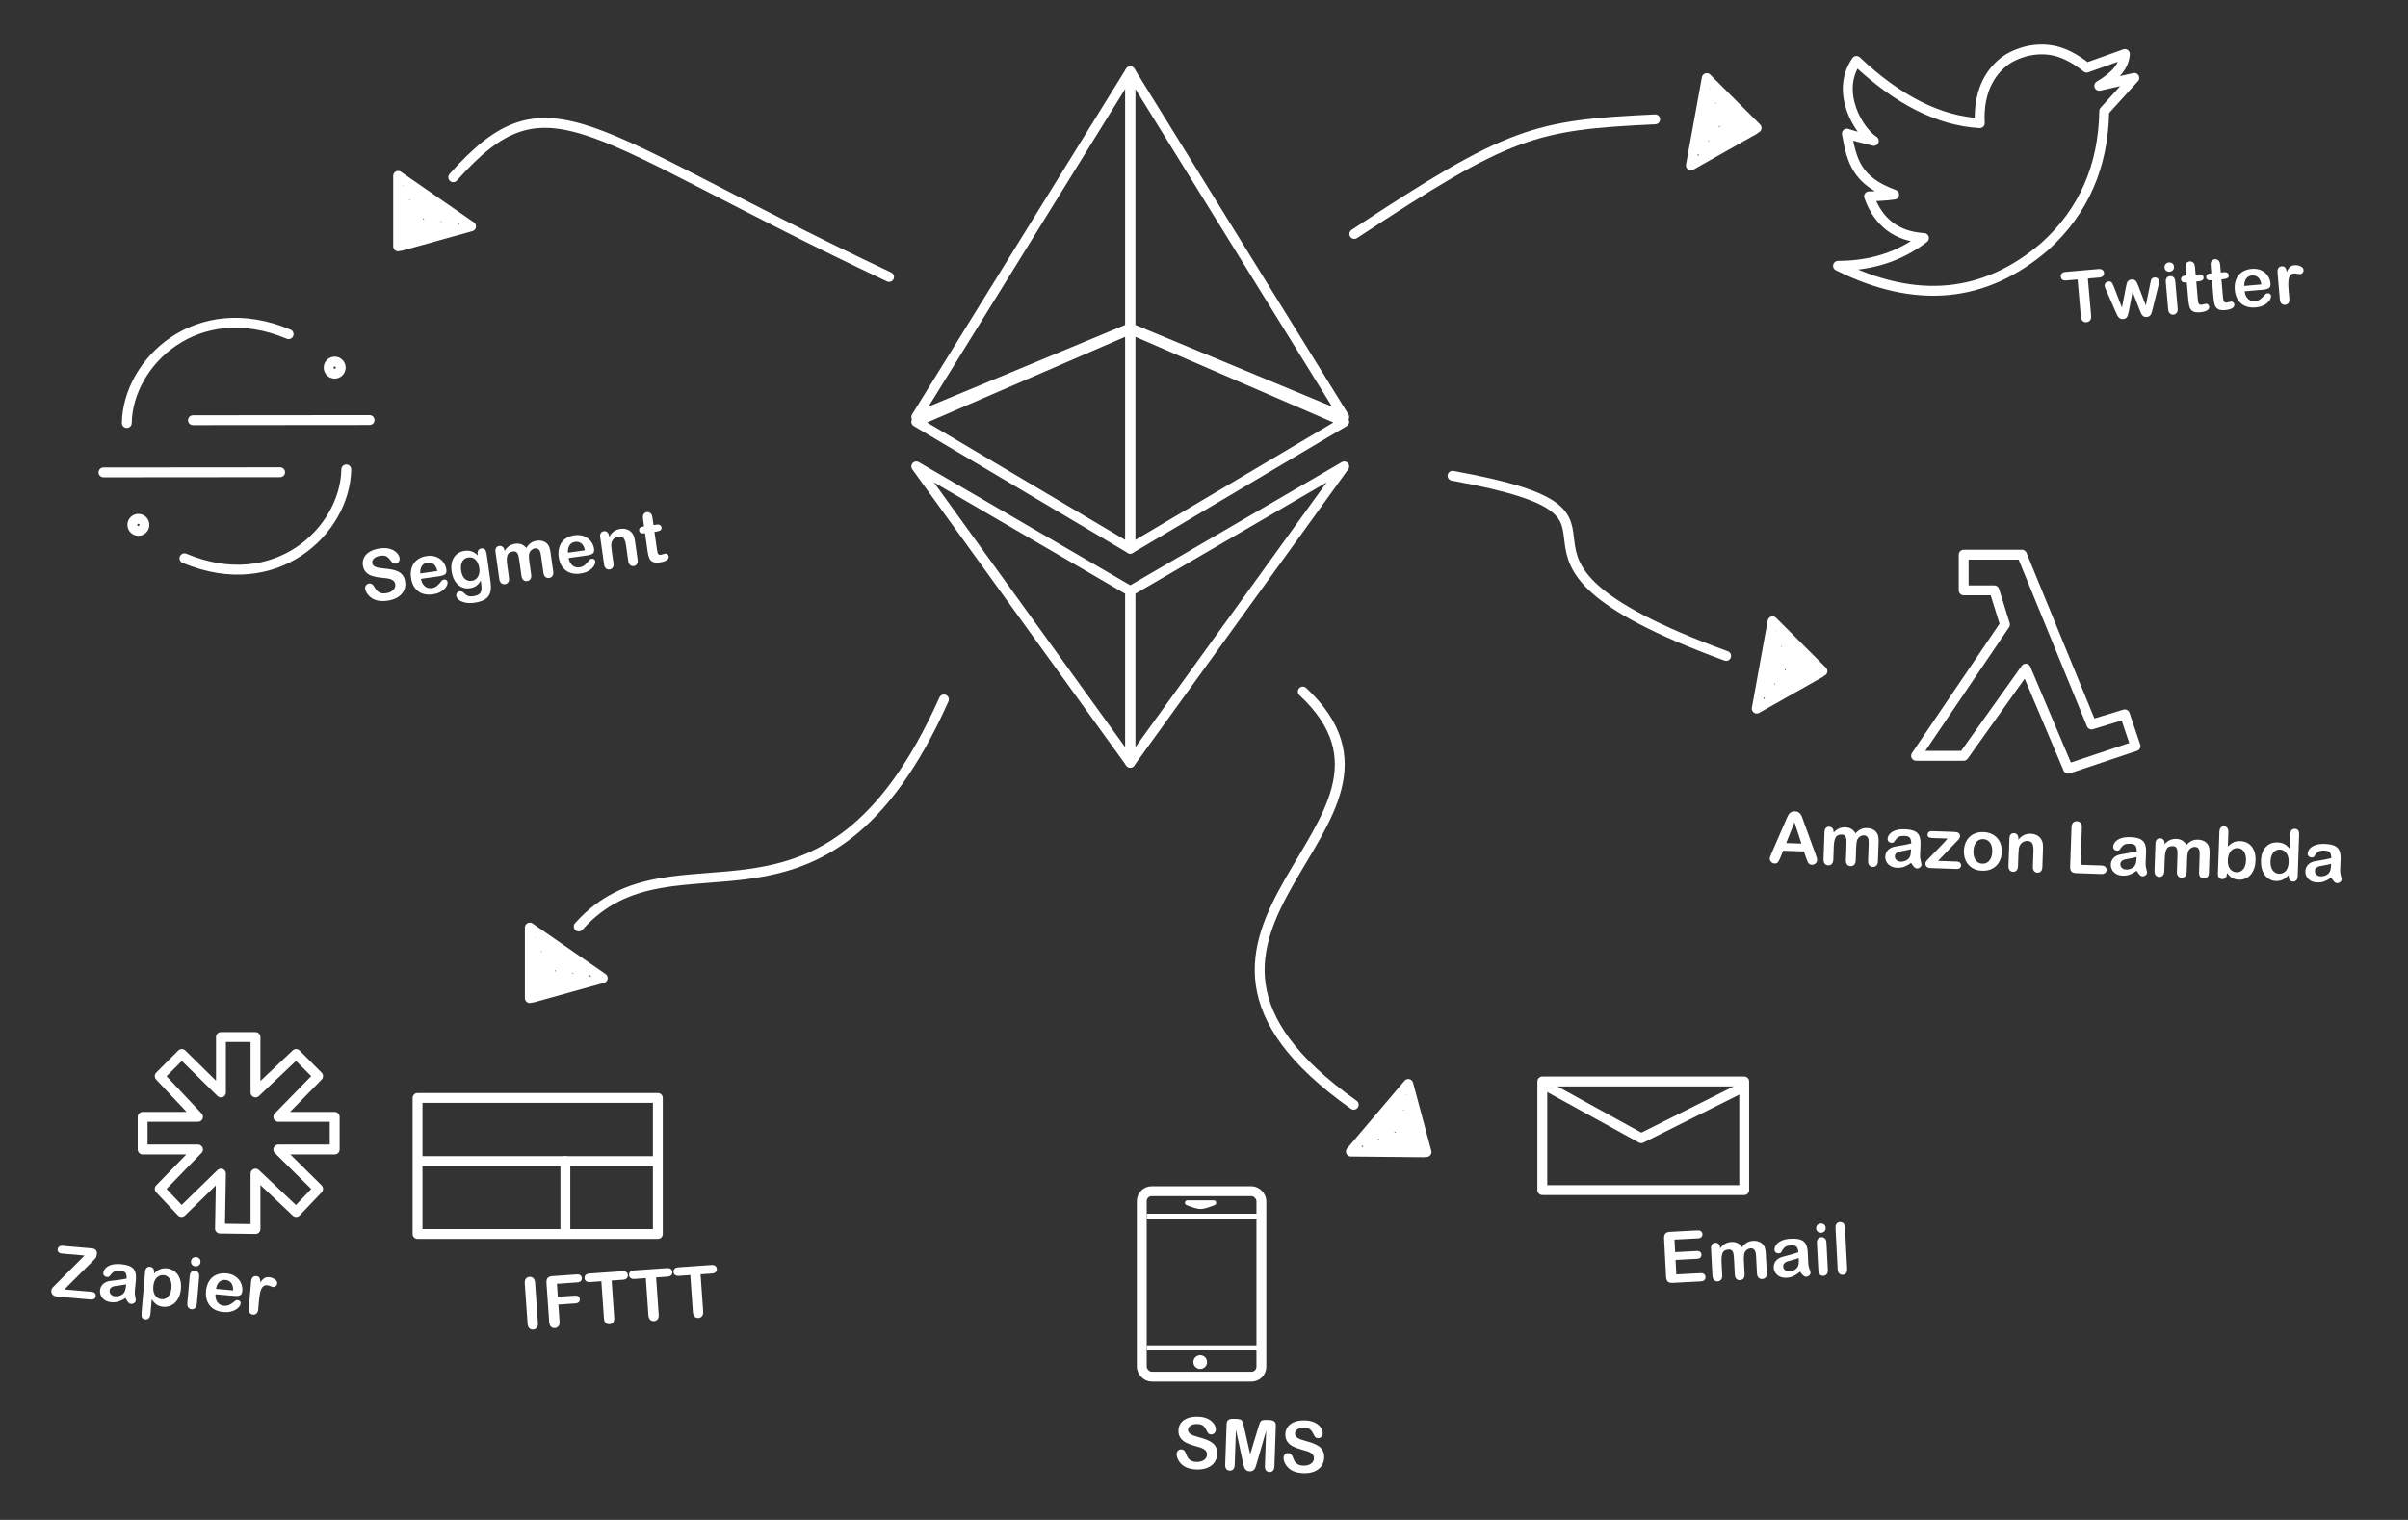 <svg xmlns="http://www.w3.org/2000/svg" viewBox="0 0 488 308"><rect x="0" y="0" width="488" height="308" fill="#333333" stroke="none"/><g fill="none" fill-rule="evenodd"><g stroke="#FFF" stroke-linejoin="round" stroke-width="2" transform="translate(185.69 14.455)"><polygon points="43.365 140.101 86.729 80.058 43.365 105.307"/><polygon points="43.365 96.736 86.729 71.026 43.365 52.26"/><polygon points="0 96.736 43.365 71.026 0 52.26" transform="matrix(-1 0 0 1 43.365 0)"/><polygon points="0 52.044 43.365 70.051 0 0" transform="matrix(-1 0 0 1 43.365 0)"/><polygon points="43.365 52.044 86.729 70.051 43.365 0"/><polygon points="0 140.101 43.365 80.058 0 105.307" transform="matrix(-1 0 0 1 43.365 0)"/></g><g stroke="#FFF" stroke-linecap="round" stroke-linejoin="round" stroke-width="2" transform="translate(80.684 24.909)"><path d="M99.496,31.214 C37.602,1.999 30.666,-10.906 11.17,11.009"/><polyline points="0 25.018 0 10.731 14.782 20.965 .535 24.926 1.409 13.674 11.155 20.389 2.367 22.984 2.702 16.566 7.647 19.907 3.911 20.965 4.092 19.011"/></g><g stroke="#FFF" stroke-linecap="round" stroke-linejoin="round" stroke-width="2" transform="translate(105.146 141.66)"><path d="M86.153,0.081 C61.732,54.669 31.632,24.178 12.137,46.093"/><polyline points="2.224 60.599 2.224 46.312 17.006 56.546 2.759 60.507 3.633 49.255 13.379 55.97 4.591 58.565 4.925 52.147 9.871 55.488 6.134 56.546 6.316 54.593"/></g><g stroke="#FFF" stroke-width="2"><g transform="translate(20.138 65.41) translate(5.56)"><path stroke-linecap="round" stroke-linejoin="round" d="M32.793 2.309C14.242-5.484.212 7.945 2.84217094e-14 20.319M49.205 19.717L13.405 19.748"/><circle cx="42.129" cy="9.088" r="1.224"/></g><g transform="translate(20.138 65.41) rotate(180 25.018 25.018)"><path stroke-linecap="round" stroke-linejoin="round" d="M32.793 2.309C14.242-5.484.212 7.945 2.84217094e-14 20.319M49.205 19.717L13.405 19.748"/><circle cx="42.129" cy="9.088" r="1.224"/></g></g><path fill="#FFF" fill-rule="nonzero" d="M425.639,54.765 L423.353,54.765 L423.353,62.282 C423.353,62.715 423.256,63.036 423.063,63.246 C422.87,63.455 422.621,63.56 422.315,63.56 C422.005,63.56 421.752,63.454 421.556,63.242 C421.361,63.03 421.263,62.71 421.263,62.282 L421.263,54.765 L418.977,54.765 C418.619,54.765 418.353,54.687 418.179,54.529 C418.005,54.371 417.918,54.163 417.918,53.904 C417.918,53.636 418.008,53.424 418.19,53.269 C418.371,53.114 418.633,53.036 418.977,53.036 L425.639,53.036 C426.002,53.036 426.271,53.116 426.448,53.276 C426.624,53.436 426.712,53.646 426.712,53.904 C426.712,54.163 426.623,54.371 426.444,54.529 C426.265,54.687 425.997,54.765 425.639,54.765 Z M428.47,56.925 L429.726,61.231 L430.869,57.229 C430.992,56.81 431.082,56.524 431.141,56.371 C431.2,56.218 431.311,56.072 431.473,55.934 C431.635,55.795 431.858,55.725 432.14,55.725 C432.427,55.725 432.652,55.795 432.814,55.934 C432.976,56.072 433.09,56.223 433.156,56.385 C433.222,56.548 433.314,56.829 433.431,57.229 L434.575,61.231 L435.845,56.925 C435.93,56.615 435.998,56.39 436.05,56.251 C436.102,56.112 436.189,55.99 436.311,55.884 C436.434,55.778 436.61,55.725 436.841,55.725 C437.071,55.725 437.271,55.805 437.44,55.965 C437.61,56.125 437.695,56.313 437.695,56.53 C437.695,56.728 437.622,57.026 437.476,57.426 L435.902,62.042 C435.765,62.433 435.659,62.715 435.584,62.889 C435.509,63.063 435.39,63.219 435.228,63.355 C435.065,63.492 434.843,63.56 434.561,63.56 C434.269,63.56 434.04,63.487 433.873,63.341 C433.706,63.195 433.582,63.016 433.502,62.805 C433.422,62.593 433.335,62.318 433.241,61.979 L432.14,58.224 L431.074,61.979 C430.933,62.501 430.78,62.895 430.615,63.161 C430.451,63.427 430.161,63.56 429.747,63.56 C429.535,63.56 429.355,63.519 429.207,63.436 C429.059,63.354 428.936,63.236 428.837,63.083 C428.738,62.93 428.651,62.749 428.576,62.54 C428.5,62.33 428.441,62.165 428.399,62.042 L426.839,57.426 C426.684,56.993 426.606,56.695 426.606,56.53 C426.606,56.323 426.689,56.137 426.853,55.972 C427.018,55.808 427.22,55.725 427.46,55.725 C427.78,55.725 427.997,55.816 428.11,55.997 C428.223,56.178 428.343,56.488 428.47,56.925 Z M440.948,56.819 L440.948,62.388 C440.948,62.774 440.857,63.066 440.673,63.263 C440.49,63.461 440.257,63.56 439.974,63.56 C439.692,63.56 439.463,63.459 439.286,63.256 C439.11,63.054 439.021,62.765 439.021,62.388 L439.021,56.876 C439.021,56.495 439.11,56.208 439.286,56.015 C439.463,55.822 439.692,55.725 439.974,55.725 C440.257,55.725 440.49,55.822 440.673,56.015 C440.857,56.208 440.948,56.476 440.948,56.819 Z M439.995,54.829 C439.727,54.829 439.498,54.747 439.307,54.582 C439.117,54.417 439.021,54.184 439.021,53.883 C439.021,53.61 439.119,53.386 439.314,53.209 C439.51,53.033 439.737,52.944 439.995,52.944 C440.245,52.944 440.466,53.024 440.659,53.184 C440.852,53.344 440.948,53.577 440.948,53.883 C440.948,54.18 440.854,54.411 440.666,54.578 C440.478,54.745 440.254,54.829 439.995,54.829 Z M443.045,55.895 L443.256,55.895 L443.256,54.737 C443.256,54.427 443.265,54.183 443.281,54.007 C443.297,53.83 443.343,53.678 443.419,53.551 C443.494,53.42 443.602,53.313 443.743,53.23 C443.884,53.148 444.042,53.107 444.216,53.107 C444.461,53.107 444.682,53.199 444.88,53.382 C445.011,53.504 445.095,53.654 445.13,53.83 C445.165,54.007 445.183,54.257 445.183,54.582 L445.183,55.895 L445.889,55.895 C446.162,55.895 446.37,55.959 446.514,56.089 C446.657,56.218 446.729,56.384 446.729,56.586 C446.729,56.845 446.626,57.026 446.422,57.13 C446.217,57.233 445.924,57.285 445.543,57.285 L445.183,57.285 L445.183,60.828 C445.183,61.129 445.194,61.361 445.215,61.523 C445.236,61.686 445.293,61.818 445.384,61.919 C445.476,62.02 445.625,62.07 445.832,62.07 C445.945,62.07 446.098,62.05 446.291,62.011 C446.484,61.971 446.635,61.951 446.743,61.951 C446.898,61.951 447.038,62.013 447.163,62.138 C447.288,62.262 447.35,62.416 447.35,62.6 C447.35,62.91 447.181,63.148 446.842,63.313 C446.503,63.477 446.016,63.56 445.381,63.56 C444.778,63.56 444.322,63.459 444.011,63.256 C443.701,63.054 443.497,62.774 443.401,62.416 C443.305,62.059 443.256,61.581 443.256,60.984 L443.256,57.285 L443.002,57.285 C442.725,57.285 442.513,57.219 442.367,57.088 C442.221,56.956 442.148,56.789 442.148,56.586 C442.148,56.384 442.225,56.218 442.378,56.089 C442.53,55.959 442.753,55.895 443.045,55.895 Z M448.162,55.895 L448.373,55.895 L448.373,54.737 C448.373,54.427 448.382,54.183 448.398,54.007 C448.415,53.83 448.46,53.678 448.536,53.551 C448.611,53.42 448.719,53.313 448.86,53.23 C449.002,53.148 449.159,53.107 449.333,53.107 C449.578,53.107 449.799,53.199 449.997,53.382 C450.128,53.504 450.212,53.654 450.247,53.83 C450.283,54.007 450.3,54.257 450.3,54.582 L450.3,55.895 L451.006,55.895 C451.279,55.895 451.487,55.959 451.631,56.089 C451.774,56.218 451.846,56.384 451.846,56.586 C451.846,56.845 451.744,57.026 451.539,57.13 C451.334,57.233 451.041,57.285 450.66,57.285 L450.3,57.285 L450.3,60.828 C450.3,61.129 450.311,61.361 450.332,61.523 C450.353,61.686 450.41,61.818 450.501,61.919 C450.593,62.02 450.743,62.07 450.95,62.07 C451.062,62.07 451.215,62.05 451.408,62.011 C451.601,61.971 451.752,61.951 451.86,61.951 C452.015,61.951 452.155,62.013 452.28,62.138 C452.405,62.262 452.467,62.416 452.467,62.6 C452.467,62.91 452.298,63.148 451.959,63.313 C451.62,63.477 451.133,63.56 450.498,63.56 C449.896,63.56 449.439,63.459 449.129,63.256 C448.818,63.054 448.615,62.774 448.518,62.416 C448.422,62.059 448.373,61.581 448.373,60.984 L448.373,57.285 L448.119,57.285 C447.842,57.285 447.63,57.219 447.484,57.088 C447.338,56.956 447.265,56.789 447.265,56.586 C447.265,56.384 447.342,56.218 447.495,56.089 C447.648,55.959 447.87,55.895 448.162,55.895 Z M458.551,60.115 L454.782,60.115 C454.787,60.553 454.875,60.939 455.047,61.273 C455.218,61.607 455.447,61.859 455.731,62.028 C456.016,62.198 456.33,62.282 456.674,62.282 C456.904,62.282 457.115,62.255 457.305,62.201 C457.496,62.147 457.681,62.062 457.859,61.947 C458.038,61.832 458.203,61.708 458.353,61.576 C458.504,61.445 458.699,61.266 458.939,61.04 C459.038,60.955 459.179,60.913 459.363,60.913 C459.56,60.913 459.72,60.967 459.843,61.075 C459.965,61.184 460.026,61.336 460.026,61.534 C460.026,61.708 459.958,61.912 459.822,62.145 C459.685,62.378 459.479,62.601 459.204,62.815 C458.929,63.029 458.583,63.207 458.166,63.348 C457.75,63.489 457.271,63.56 456.73,63.56 C455.493,63.56 454.53,63.207 453.843,62.501 C453.156,61.795 452.813,60.838 452.813,59.628 C452.813,59.059 452.898,58.531 453.067,58.044 C453.236,57.557 453.483,57.139 453.808,56.791 C454.133,56.443 454.533,56.176 455.008,55.99 C455.483,55.804 456.01,55.711 456.589,55.711 C457.342,55.711 457.988,55.87 458.526,56.188 C459.065,56.505 459.469,56.916 459.737,57.419 C460.005,57.923 460.139,58.436 460.139,58.958 C460.139,59.443 460,59.757 459.723,59.9 C459.445,60.044 459.055,60.115 458.551,60.115 Z M454.782,59.021 L458.276,59.021 C458.229,58.363 458.051,57.87 457.743,57.543 C457.435,57.216 457.029,57.052 456.525,57.052 C456.045,57.052 455.651,57.218 455.343,57.55 C455.035,57.882 454.848,58.372 454.782,59.021 Z M463.675,60.779 L463.675,62.388 C463.675,62.779 463.583,63.072 463.4,63.267 C463.216,63.462 462.984,63.56 462.701,63.56 C462.424,63.56 462.195,63.461 462.017,63.263 C461.838,63.066 461.748,62.774 461.748,62.388 L461.748,57.024 C461.748,56.158 462.061,55.725 462.687,55.725 C463.007,55.725 463.238,55.826 463.379,56.029 C463.52,56.231 463.598,56.53 463.612,56.925 C463.842,56.53 464.079,56.231 464.321,56.029 C464.563,55.826 464.887,55.725 465.291,55.725 C465.696,55.725 466.089,55.826 466.47,56.029 C466.851,56.231 467.042,56.499 467.042,56.833 C467.042,57.069 466.961,57.263 466.798,57.416 C466.636,57.569 466.461,57.645 466.273,57.645 C466.202,57.645 466.031,57.602 465.761,57.515 C465.49,57.427 465.252,57.384 465.044,57.384 C464.762,57.384 464.532,57.458 464.353,57.606 C464.174,57.755 464.035,57.974 463.936,58.266 C463.838,58.558 463.769,58.905 463.732,59.307 C463.694,59.71 463.675,60.2 463.675,60.779 Z" transform="rotate(-5 442.48 58.252)"/><g stroke="#FFF" stroke-linecap="round" stroke-linejoin="round" stroke-width="2" transform="matrix(-1 0 0 1 359.775 15.586)"><path d="M85.314,31.829 C53.759,10.972 48.815,9.767 24.344,8.596"/><polyline points="6.671 17.663 6.671 3.376 21.454 13.609 7.207 17.571 8.081 6.318 17.827 13.034 9.039 15.629 9.373 9.21 14.319 12.551 10.582 13.609 10.764 11.656" transform="rotate(45 14.063 10.52)"/></g><g stroke="#FFF" stroke-linecap="round" stroke-linejoin="round" stroke-width="2" transform="matrix(-1 0 0 1 369.782 95.643)"><path d="M75.42,0.77 C28.051,9.326 78.037,16 19.961,37.282"/><polyline points="3.336 47.684 3.336 33.397 18.118 43.631 3.871 47.592 4.745 36.34 14.491 43.055 5.703 45.651 6.037 39.232 10.983 42.573 7.246 43.631 7.428 41.678" transform="rotate(45 10.727 40.54)"/></g><g stroke="#FFF" stroke-linecap="round" stroke-linejoin="round" stroke-width="2" transform="matrix(-1 0 0 1 291.948 140.12)"><path d="M27.931,0.02 C-1.371,27.349 68.223,47.945 17.607,83.75"/><polyline points="4.448 95.497 4.448 81.209 19.23 91.443 4.983 95.405 5.857 84.152 15.603 90.867 6.815 93.463 7.149 87.044 12.095 90.385 8.358 91.443 8.54 89.49" transform="rotate(15 11.839 88.353)"/></g><path stroke="#979797"/><path stroke="#FFF" stroke-linejoin="round" stroke-width="2" d="M372.491,53.868 C388.257,61.743 402.229,60.432 414.406,49.936 C422.249,42.845 426.26,33.7 426.438,22.502 L432.534,15.785 L425.428,17.382 C428.756,15.444 430.489,13.295 430.627,10.937 L422.878,13.708 C420.341,11.666 417.891,10.474 415.526,10.133 C411.274,9.519 407.787,11.313 406.601,12.142 C403.866,14.054 400.855,17.913 401.218,24.956 C392.964,24.482 384.632,20.278 376.223,12.342 C371.814,18.703 376.753,26.679 379.746,28.55 C377.21,27.934 375.389,27.444 374.284,27.078 C375.253,32.371 376.117,36.633 383.853,39.438 C382.37,39.638 380.676,39.754 378.773,39.786 C380.656,45.084 384.367,47.9 389.905,48.234 C385.036,51.983 379.232,53.861 372.491,53.868 Z"/><path fill="#FFF" fill-rule="nonzero" d="M81.805,114.757 C81.805,115.383 81.644,115.945 81.322,116.444 C80.999,116.943 80.528,117.333 79.907,117.616 C79.285,117.898 78.549,118.039 77.697,118.039 C76.676,118.039 75.834,117.846 75.171,117.461 C74.7,117.183 74.318,116.812 74.024,116.349 C73.73,115.885 73.583,115.435 73.583,114.997 C73.583,114.743 73.671,114.526 73.847,114.344 C74.024,114.163 74.248,114.073 74.521,114.073 C74.742,114.073 74.929,114.143 75.082,114.284 C75.235,114.426 75.366,114.635 75.474,114.913 C75.606,115.242 75.748,115.517 75.901,115.738 C76.054,115.959 76.269,116.142 76.547,116.285 C76.825,116.429 77.189,116.501 77.641,116.501 C78.262,116.501 78.767,116.356 79.155,116.067 C79.543,115.777 79.737,115.416 79.737,114.983 C79.737,114.64 79.632,114.361 79.423,114.147 C79.214,113.933 78.943,113.769 78.611,113.656 C78.28,113.543 77.836,113.423 77.281,113.296 C76.538,113.122 75.915,112.919 75.414,112.686 C74.913,112.453 74.515,112.135 74.221,111.733 C73.927,111.331 73.78,110.831 73.78,110.233 C73.78,109.664 73.935,109.158 74.246,108.716 C74.557,108.273 75.006,107.933 75.594,107.696 C76.182,107.458 76.874,107.339 77.669,107.339 C78.304,107.339 78.854,107.418 79.317,107.576 C79.781,107.733 80.165,107.943 80.471,108.204 C80.777,108.465 81.001,108.739 81.142,109.026 C81.283,109.313 81.353,109.593 81.353,109.866 C81.353,110.115 81.265,110.34 81.089,110.54 C80.912,110.74 80.692,110.84 80.429,110.84 C80.189,110.84 80.007,110.78 79.882,110.66 C79.757,110.54 79.622,110.344 79.476,110.071 C79.288,109.68 79.062,109.376 78.798,109.157 C78.535,108.938 78.111,108.829 77.528,108.829 C76.987,108.829 76.55,108.947 76.219,109.185 C75.887,109.423 75.721,109.708 75.721,110.043 C75.721,110.25 75.778,110.428 75.891,110.579 C76.003,110.729 76.159,110.859 76.356,110.967 C76.554,111.075 76.754,111.16 76.956,111.221 C77.159,111.282 77.493,111.372 77.959,111.489 C78.542,111.626 79.07,111.776 79.543,111.941 C80.016,112.106 80.418,112.306 80.75,112.541 C81.082,112.776 81.341,113.074 81.526,113.434 C81.712,113.794 81.805,114.235 81.805,114.757 Z M88.828,114.595 L85.059,114.595 C85.064,115.033 85.152,115.418 85.324,115.752 C85.495,116.087 85.724,116.338 86.008,116.508 C86.293,116.677 86.607,116.762 86.95,116.762 C87.181,116.762 87.392,116.735 87.582,116.681 C87.773,116.626 87.957,116.542 88.136,116.427 C88.315,116.311 88.48,116.188 88.63,116.056 C88.781,115.924 88.976,115.745 89.216,115.52 C89.315,115.435 89.456,115.393 89.64,115.393 C89.837,115.393 89.997,115.447 90.12,115.555 C90.242,115.663 90.303,115.816 90.303,116.014 C90.303,116.188 90.235,116.391 90.098,116.624 C89.962,116.857 89.756,117.081 89.481,117.295 C89.206,117.509 88.86,117.686 88.443,117.828 C88.027,117.969 87.548,118.039 87.007,118.039 C85.769,118.039 84.807,117.686 84.12,116.981 C83.433,116.275 83.09,115.317 83.09,114.108 C83.09,113.539 83.174,113.01 83.344,112.523 C83.513,112.036 83.76,111.619 84.085,111.271 C84.41,110.922 84.81,110.655 85.285,110.47 C85.76,110.284 86.287,110.191 86.866,110.191 C87.619,110.191 88.264,110.35 88.803,110.667 C89.342,110.985 89.745,111.395 90.014,111.899 C90.282,112.402 90.416,112.915 90.416,113.437 C90.416,113.922 90.277,114.236 90,114.38 C89.722,114.523 89.331,114.595 88.828,114.595 Z M85.059,113.501 L88.553,113.501 C88.506,112.842 88.328,112.349 88.02,112.022 C87.712,111.695 87.306,111.532 86.802,111.532 C86.322,111.532 85.928,111.698 85.62,112.029 C85.312,112.361 85.125,112.852 85.059,113.501 Z M98.935,111.616 L98.935,117.213 C98.935,117.853 98.867,118.404 98.73,118.865 C98.594,119.326 98.375,119.707 98.074,120.008 C97.773,120.31 97.379,120.533 96.892,120.679 C96.405,120.825 95.799,120.898 95.074,120.898 C94.411,120.898 93.818,120.805 93.296,120.619 C92.773,120.433 92.371,120.193 92.089,119.899 C91.806,119.605 91.665,119.303 91.665,118.992 C91.665,118.757 91.745,118.565 91.905,118.417 C92.065,118.269 92.258,118.195 92.484,118.195 C92.766,118.195 93.013,118.319 93.225,118.569 C93.329,118.696 93.436,118.824 93.546,118.953 C93.657,119.083 93.779,119.193 93.913,119.285 C94.047,119.377 94.209,119.445 94.397,119.49 C94.585,119.534 94.801,119.557 95.046,119.557 C95.545,119.557 95.932,119.487 96.207,119.349 C96.482,119.21 96.675,119.016 96.786,118.766 C96.896,118.517 96.961,118.25 96.98,117.965 C96.999,117.68 97.013,117.223 97.022,116.592 C96.726,117.006 96.384,117.322 95.995,117.538 C95.607,117.755 95.145,117.863 94.608,117.863 C93.964,117.863 93.4,117.698 92.918,117.369 C92.436,117.039 92.065,116.578 91.806,115.985 C91.548,115.392 91.418,114.708 91.418,113.931 C91.418,113.353 91.497,112.83 91.655,112.365 C91.812,111.899 92.037,111.506 92.329,111.186 C92.62,110.866 92.957,110.625 93.338,110.462 C93.719,110.3 94.138,110.219 94.594,110.219 C95.14,110.219 95.613,110.324 96.013,110.533 C96.413,110.742 96.785,111.071 97.128,111.518 L97.128,111.256 C97.128,110.922 97.211,110.664 97.375,110.48 C97.54,110.297 97.752,110.205 98.01,110.205 C98.382,110.205 98.629,110.326 98.752,110.568 C98.874,110.811 98.935,111.16 98.935,111.616 Z M93.352,114.059 C93.352,114.84 93.523,115.43 93.864,115.83 C94.205,116.23 94.646,116.43 95.187,116.43 C95.507,116.43 95.81,116.344 96.094,116.172 C96.379,116.001 96.611,115.742 96.789,115.396 C96.968,115.05 97.058,114.63 97.058,114.136 C97.058,113.35 96.885,112.739 96.539,112.301 C96.193,111.863 95.738,111.645 95.173,111.645 C94.623,111.645 94.181,111.854 93.85,112.273 C93.518,112.692 93.352,113.287 93.352,114.059 Z M107.292,114.263 L107.292,116.825 C107.292,117.23 107.2,117.533 107.017,117.736 C106.833,117.938 106.591,118.039 106.29,118.039 C105.998,118.039 105.761,117.938 105.58,117.736 C105.399,117.533 105.308,117.23 105.308,116.825 L105.308,113.755 C105.308,113.27 105.292,112.894 105.259,112.626 C105.226,112.358 105.137,112.138 104.991,111.966 C104.845,111.794 104.614,111.708 104.299,111.708 C103.669,111.708 103.253,111.925 103.053,112.358 C102.853,112.79 102.753,113.412 102.753,114.221 L102.753,116.825 C102.753,117.225 102.663,117.528 102.482,117.732 C102.301,117.937 102.062,118.039 101.765,118.039 C101.474,118.039 101.235,117.937 101.049,117.732 C100.863,117.528 100.77,117.225 100.77,116.825 L100.77,111.313 C100.77,110.951 100.854,110.675 101.021,110.487 C101.188,110.299 101.408,110.205 101.681,110.205 C101.944,110.205 102.164,110.293 102.341,110.47 C102.517,110.646 102.605,110.889 102.605,111.2 L102.605,111.384 C102.939,110.984 103.297,110.689 103.678,110.501 C104.059,110.313 104.483,110.219 104.948,110.219 C105.433,110.219 105.85,110.315 106.198,110.508 C106.546,110.701 106.833,110.993 107.059,111.384 C107.384,110.988 107.732,110.695 108.103,110.505 C108.475,110.314 108.887,110.219 109.339,110.219 C109.866,110.219 110.32,110.322 110.701,110.53 C111.082,110.737 111.367,111.033 111.555,111.419 C111.72,111.767 111.802,112.315 111.802,113.063 L111.802,116.825 C111.802,117.23 111.71,117.533 111.527,117.736 C111.343,117.938 111.101,118.039 110.8,118.039 C110.508,118.039 110.269,117.937 110.083,117.732 C109.897,117.528 109.804,117.225 109.804,116.825 L109.804,113.586 C109.804,113.172 109.787,112.84 109.751,112.59 C109.716,112.341 109.621,112.132 109.466,111.962 C109.31,111.793 109.075,111.708 108.76,111.708 C108.506,111.708 108.265,111.783 108.036,111.934 C107.808,112.085 107.631,112.287 107.504,112.541 C107.362,112.866 107.292,113.44 107.292,114.263 Z M119.05,114.595 L115.281,114.595 C115.286,115.033 115.374,115.418 115.546,115.752 C115.718,116.087 115.946,116.338 116.231,116.508 C116.515,116.677 116.83,116.762 117.173,116.762 C117.404,116.762 117.614,116.735 117.805,116.681 C117.995,116.626 118.18,116.542 118.359,116.427 C118.538,116.311 118.702,116.188 118.853,116.056 C119.003,115.924 119.199,115.745 119.439,115.52 C119.537,115.435 119.679,115.393 119.862,115.393 C120.06,115.393 120.22,115.447 120.342,115.555 C120.464,115.663 120.526,115.816 120.526,116.014 C120.526,116.188 120.457,116.391 120.321,116.624 C120.184,116.857 119.979,117.081 119.703,117.295 C119.428,117.509 119.082,117.686 118.666,117.828 C118.249,117.969 117.771,118.039 117.229,118.039 C115.992,118.039 115.03,117.686 114.343,116.981 C113.656,116.275 113.312,115.317 113.312,114.108 C113.312,113.539 113.397,113.01 113.566,112.523 C113.736,112.036 113.983,111.619 114.307,111.271 C114.632,110.922 115.032,110.655 115.507,110.47 C115.983,110.284 116.51,110.191 117.088,110.191 C117.841,110.191 118.487,110.35 119.026,110.667 C119.565,110.985 119.968,111.395 120.236,111.899 C120.504,112.402 120.639,112.915 120.639,113.437 C120.639,113.922 120.5,114.236 120.222,114.38 C119.944,114.523 119.554,114.595 119.05,114.595 Z M115.281,113.501 L118.775,113.501 C118.728,112.842 118.551,112.349 118.242,112.022 C117.934,111.695 117.528,111.532 117.025,111.532 C116.545,111.532 116.151,111.698 115.843,112.029 C115.534,112.361 115.347,112.852 115.281,113.501 Z M124.012,111.271 L124.012,111.504 C124.351,111.057 124.722,110.728 125.124,110.519 C125.526,110.31 125.989,110.205 126.511,110.205 C127.019,110.205 127.473,110.315 127.873,110.537 C128.273,110.758 128.572,111.071 128.769,111.475 C128.896,111.711 128.979,111.965 129.016,112.238 C129.054,112.51 129.073,112.859 129.073,113.282 L129.073,116.868 C129.073,117.253 128.985,117.545 128.808,117.743 C128.632,117.94 128.402,118.039 128.12,118.039 C127.833,118.039 127.6,117.938 127.421,117.736 C127.243,117.533 127.153,117.244 127.153,116.868 L127.153,113.656 C127.153,113.021 127.065,112.535 126.888,112.199 C126.712,111.862 126.36,111.694 125.833,111.694 C125.49,111.694 125.177,111.796 124.895,112.001 C124.612,112.206 124.405,112.487 124.273,112.845 C124.179,113.132 124.132,113.668 124.132,114.454 L124.132,116.868 C124.132,117.258 124.042,117.551 123.861,117.746 C123.679,117.942 123.445,118.039 123.158,118.039 C122.881,118.039 122.652,117.938 122.474,117.736 C122.295,117.533 122.205,117.244 122.205,116.868 L122.205,111.299 C122.205,110.932 122.285,110.658 122.445,110.477 C122.605,110.295 122.824,110.205 123.102,110.205 C123.271,110.205 123.424,110.245 123.561,110.325 C123.697,110.405 123.806,110.525 123.889,110.685 C123.971,110.845 124.012,111.04 124.012,111.271 Z M131.099,110.374 L131.31,110.374 L131.31,109.217 C131.31,108.906 131.319,108.663 131.335,108.486 C131.351,108.31 131.397,108.158 131.473,108.031 C131.548,107.899 131.656,107.792 131.797,107.71 C131.938,107.627 132.096,107.586 132.27,107.586 C132.515,107.586 132.736,107.678 132.934,107.862 C133.065,107.984 133.149,108.133 133.184,108.31 C133.219,108.486 133.237,108.737 133.237,109.061 L133.237,110.374 L133.943,110.374 C134.216,110.374 134.424,110.439 134.568,110.568 C134.711,110.698 134.783,110.864 134.783,111.066 C134.783,111.325 134.681,111.506 134.476,111.609 C134.271,111.713 133.978,111.765 133.597,111.765 L133.237,111.765 L133.237,115.308 C133.237,115.609 133.248,115.841 133.269,116.003 C133.29,116.165 133.347,116.297 133.438,116.398 C133.53,116.499 133.679,116.55 133.886,116.55 C133.999,116.55 134.152,116.53 134.345,116.49 C134.538,116.45 134.689,116.43 134.797,116.43 C134.952,116.43 135.092,116.492 135.217,116.617 C135.342,116.742 135.404,116.896 135.404,117.079 C135.404,117.39 135.235,117.628 134.896,117.792 C134.557,117.957 134.07,118.039 133.435,118.039 C132.832,118.039 132.376,117.938 132.065,117.736 C131.755,117.533 131.551,117.253 131.455,116.896 C131.359,116.538 131.31,116.061 131.31,115.463 L131.31,111.765 L131.056,111.765 C130.779,111.765 130.567,111.699 130.421,111.567 C130.275,111.435 130.202,111.268 130.202,111.066 C130.202,110.864 130.279,110.698 130.432,110.568 C130.584,110.439 130.807,110.374 131.099,110.374 Z" transform="rotate(-8 104.493 114.119)"/><path fill="#FFF" fill-rule="nonzero" d="M246.749,294.891 C246.749,295.517 246.588,296.08 246.266,296.578 C245.944,297.077 245.472,297.468 244.851,297.75 C244.23,298.032 243.493,298.173 242.642,298.173 C241.621,298.173 240.778,297.981 240.115,297.595 C239.644,297.317 239.262,296.947 238.968,296.483 C238.674,296.02 238.527,295.569 238.527,295.131 C238.527,294.877 238.615,294.66 238.792,294.479 C238.968,294.297 239.193,294.207 239.466,294.207 C239.687,294.207 239.874,294.277 240.027,294.419 C240.18,294.56 240.31,294.769 240.418,295.047 C240.55,295.376 240.693,295.651 240.845,295.873 C240.998,296.094 241.214,296.276 241.491,296.42 C241.769,296.563 242.134,296.635 242.585,296.635 C243.206,296.635 243.711,296.49 244.099,296.201 C244.487,295.911 244.681,295.55 244.681,295.117 C244.681,294.774 244.577,294.495 244.367,294.281 C244.158,294.067 243.887,293.903 243.556,293.79 C243.224,293.677 242.781,293.558 242.225,293.43 C241.482,293.256 240.86,293.053 240.358,292.82 C239.857,292.587 239.46,292.269 239.166,291.867 C238.872,291.465 238.724,290.965 238.724,290.367 C238.724,289.798 238.88,289.292 239.19,288.85 C239.501,288.407 239.95,288.068 240.538,287.83 C241.127,287.592 241.818,287.473 242.613,287.473 C243.249,287.473 243.798,287.552 244.262,287.71 C244.725,287.868 245.11,288.077 245.416,288.338 C245.721,288.599 245.945,288.873 246.086,289.16 C246.227,289.447 246.298,289.727 246.298,290 C246.298,290.25 246.21,290.474 246.033,290.674 C245.857,290.874 245.637,290.974 245.373,290.974 C245.133,290.974 244.951,290.914 244.826,290.794 C244.701,290.674 244.566,290.478 244.42,290.205 C244.232,289.814 244.006,289.51 243.743,289.291 C243.479,289.072 243.056,288.963 242.472,288.963 C241.931,288.963 241.495,289.082 241.163,289.319 C240.831,289.557 240.665,289.843 240.665,290.177 C240.665,290.384 240.722,290.563 240.835,290.713 C240.948,290.864 241.103,290.993 241.301,291.101 C241.498,291.21 241.698,291.294 241.901,291.355 C242.103,291.417 242.437,291.506 242.903,291.624 C243.486,291.76 244.014,291.911 244.487,292.075 C244.96,292.24 245.363,292.44 245.694,292.675 C246.026,292.911 246.285,293.208 246.471,293.568 C246.657,293.928 246.749,294.369 246.749,294.891 Z M252.022,296.437 L250.363,289.845 L250.363,296.988 C250.363,297.383 250.275,297.679 250.099,297.877 C249.922,298.075 249.688,298.173 249.396,298.173 C249.114,298.173 248.883,298.076 248.705,297.881 C248.526,297.685 248.436,297.388 248.436,296.988 L248.436,288.8 C248.436,288.349 248.554,288.044 248.789,287.886 C249.025,287.729 249.342,287.65 249.742,287.65 L250.391,287.65 C250.782,287.65 251.065,287.685 251.242,287.756 C251.418,287.826 251.549,287.953 251.634,288.137 C251.718,288.32 251.815,288.619 251.923,289.033 L253.426,294.701 L254.93,289.033 C255.038,288.619 255.134,288.32 255.219,288.137 C255.304,287.953 255.434,287.826 255.611,287.756 C255.787,287.685 256.071,287.65 256.461,287.65 L257.111,287.65 C257.511,287.65 257.828,287.729 258.064,287.886 C258.299,288.044 258.416,288.349 258.416,288.8 L258.416,296.988 C258.416,297.383 258.328,297.679 258.152,297.877 C257.975,298.075 257.739,298.173 257.442,298.173 C257.165,298.173 256.937,298.075 256.758,297.877 C256.579,297.679 256.49,297.383 256.49,296.988 L256.49,289.845 L254.831,296.437 C254.723,296.865 254.634,297.179 254.566,297.379 C254.498,297.579 254.372,297.762 254.189,297.926 C254.005,298.091 253.751,298.173 253.426,298.173 C253.182,298.173 252.975,298.121 252.805,298.015 C252.636,297.909 252.504,297.774 252.41,297.609 C252.316,297.444 252.242,297.262 252.188,297.062 C252.134,296.862 252.078,296.654 252.022,296.437 Z M268.432,294.891 C268.432,295.517 268.271,296.08 267.948,296.578 C267.626,297.077 267.154,297.468 266.533,297.75 C265.912,298.032 265.176,298.173 264.324,298.173 C263.303,298.173 262.461,297.981 261.797,297.595 C261.327,297.317 260.944,296.947 260.65,296.483 C260.356,296.02 260.209,295.569 260.209,295.131 C260.209,294.877 260.297,294.66 260.474,294.479 C260.65,294.297 260.875,294.207 261.148,294.207 C261.369,294.207 261.556,294.277 261.709,294.419 C261.862,294.56 261.993,294.769 262.101,295.047 C262.232,295.376 262.375,295.651 262.528,295.873 C262.681,296.094 262.896,296.276 263.174,296.42 C263.451,296.563 263.816,296.635 264.268,296.635 C264.889,296.635 265.393,296.49 265.781,296.201 C266.17,295.911 266.364,295.55 266.364,295.117 C266.364,294.774 266.259,294.495 266.05,294.281 C265.84,294.067 265.57,293.903 265.238,293.79 C264.906,293.677 264.463,293.558 263.908,293.43 C263.164,293.256 262.542,293.053 262.041,292.82 C261.54,292.587 261.142,292.269 260.848,291.867 C260.554,291.465 260.407,290.965 260.407,290.367 C260.407,289.798 260.562,289.292 260.873,288.85 C261.183,288.407 261.633,288.068 262.221,287.83 C262.809,287.592 263.501,287.473 264.296,287.473 C264.931,287.473 265.48,287.552 265.944,287.71 C266.407,287.868 266.792,288.077 267.098,288.338 C267.404,288.599 267.627,288.873 267.768,289.16 C267.909,289.447 267.98,289.727 267.98,290 C267.98,290.25 267.892,290.474 267.715,290.674 C267.539,290.874 267.319,290.974 267.055,290.974 C266.816,290.974 266.633,290.914 266.508,290.794 C266.384,290.674 266.249,290.478 266.103,290.205 C265.914,289.814 265.689,289.51 265.425,289.291 C265.162,289.072 264.738,288.963 264.155,288.963 C263.614,288.963 263.177,289.082 262.845,289.319 C262.514,289.557 262.348,289.843 262.348,290.177 C262.348,290.384 262.404,290.563 262.517,290.713 C262.63,290.864 262.785,290.993 262.983,291.101 C263.181,291.21 263.381,291.294 263.583,291.355 C263.785,291.417 264.119,291.506 264.585,291.624 C265.169,291.76 265.697,291.911 266.17,292.075 C266.643,292.24 267.045,292.44 267.377,292.675 C267.708,292.911 267.967,293.208 268.153,293.568 C268.339,293.928 268.432,294.369 268.432,294.891 Z" transform="rotate(2 253.48 292.823)"/><path fill="#FFF" fill-rule="nonzero" d="M344.235,250.349 L339.514,250.349 L339.514,252.89 L343.861,252.89 C344.181,252.89 344.42,252.962 344.578,253.105 C344.735,253.249 344.814,253.438 344.814,253.674 C344.814,253.909 344.737,254.101 344.581,254.249 C344.426,254.397 344.186,254.471 343.861,254.471 L339.514,254.471 L339.514,257.414 L344.398,257.414 C344.727,257.414 344.975,257.491 345.142,257.644 C345.309,257.797 345.393,258 345.393,258.254 C345.393,258.499 345.309,258.698 345.142,258.851 C344.975,259.004 344.727,259.08 344.398,259.08 L338.702,259.08 C338.246,259.08 337.917,258.979 337.717,258.777 C337.517,258.574 337.417,258.247 337.417,257.795 L337.417,250.018 C337.417,249.716 337.462,249.471 337.551,249.28 C337.641,249.089 337.781,248.951 337.971,248.864 C338.162,248.776 338.406,248.733 338.702,248.733 L344.235,248.733 C344.57,248.733 344.818,248.807 344.98,248.955 C345.142,249.103 345.224,249.298 345.224,249.538 C345.224,249.782 345.142,249.979 344.98,250.127 C344.818,250.275 344.57,250.349 344.235,250.349 Z M353.333,255.48 L353.333,258.043 C353.333,258.447 353.242,258.751 353.058,258.953 C352.875,259.155 352.632,259.256 352.331,259.256 C352.039,259.256 351.803,259.155 351.622,258.953 C351.441,258.751 351.35,258.447 351.35,258.043 L351.35,254.972 C351.35,254.488 351.333,254.111 351.301,253.843 C351.268,253.575 351.178,253.355 351.032,253.183 C350.886,253.011 350.656,252.925 350.341,252.925 C349.71,252.925 349.295,253.142 349.095,253.575 C348.895,254.008 348.795,254.629 348.795,255.438 L348.795,258.043 C348.795,258.442 348.704,258.745 348.523,258.949 C348.342,259.154 348.103,259.256 347.807,259.256 C347.515,259.256 347.276,259.154 347.09,258.949 C346.905,258.745 346.812,258.442 346.812,258.043 L346.812,252.53 C346.812,252.168 346.895,251.893 347.062,251.704 C347.229,251.516 347.449,251.422 347.722,251.422 C347.986,251.422 348.206,251.51 348.382,251.687 C348.559,251.863 348.647,252.107 348.647,252.417 L348.647,252.601 C348.981,252.201 349.338,251.907 349.72,251.719 C350.101,251.53 350.524,251.436 350.99,251.436 C351.475,251.436 351.891,251.533 352.239,251.726 C352.587,251.918 352.875,252.21 353.1,252.601 C353.425,252.206 353.773,251.913 354.145,251.722 C354.517,251.531 354.928,251.436 355.38,251.436 C355.907,251.436 356.361,251.54 356.742,251.747 C357.123,251.954 357.408,252.25 357.596,252.636 C357.761,252.984 357.843,253.532 357.843,254.281 L357.843,258.043 C357.843,258.447 357.752,258.751 357.568,258.953 C357.385,259.155 357.142,259.256 356.841,259.256 C356.549,259.256 356.311,259.154 356.125,258.949 C355.939,258.745 355.846,258.442 355.846,258.043 L355.846,254.803 C355.846,254.389 355.828,254.057 355.793,253.808 C355.758,253.558 355.662,253.349 355.507,253.18 C355.352,253.01 355.117,252.925 354.801,252.925 C354.547,252.925 354.306,253.001 354.078,253.151 C353.85,253.302 353.672,253.504 353.545,253.758 C353.404,254.083 353.333,254.657 353.333,255.48 Z M364.584,258.17 C364.118,258.532 363.667,258.804 363.232,258.985 C362.797,259.166 362.309,259.256 361.768,259.256 C361.274,259.256 360.84,259.159 360.465,258.964 C360.091,258.768 359.803,258.504 359.601,258.17 C359.398,257.835 359.297,257.473 359.297,257.083 C359.297,256.556 359.464,256.106 359.798,255.735 C360.133,255.363 360.591,255.113 361.175,254.986 C361.297,254.958 361.601,254.895 362.085,254.796 C362.57,254.697 362.985,254.606 363.331,254.524 C363.677,254.442 364.052,254.342 364.457,254.224 C364.433,253.716 364.331,253.343 364.15,253.105 C363.969,252.868 363.593,252.749 363.024,252.749 C362.535,252.749 362.166,252.817 361.919,252.954 C361.672,253.09 361.461,253.295 361.284,253.568 C361.108,253.841 360.983,254.021 360.91,254.108 C360.837,254.195 360.681,254.238 360.441,254.238 C360.224,254.238 360.037,254.169 359.88,254.03 C359.722,253.891 359.643,253.714 359.643,253.497 C359.643,253.158 359.763,252.829 360.003,252.509 C360.243,252.189 360.617,251.926 361.125,251.719 C361.634,251.511 362.266,251.408 363.024,251.408 C363.871,251.408 364.537,251.508 365.021,251.708 C365.506,251.908 365.848,252.224 366.048,252.657 C366.248,253.09 366.348,253.664 366.348,254.379 C366.348,254.831 366.347,255.215 366.345,255.53 C366.342,255.845 366.339,256.196 366.334,256.581 C366.334,256.944 366.394,257.321 366.514,257.714 C366.634,258.107 366.694,258.36 366.694,258.473 C366.694,258.671 366.601,258.851 366.415,259.013 C366.229,259.175 366.019,259.256 365.784,259.256 C365.586,259.256 365.391,259.164 365.198,258.978 C365.005,258.792 364.8,258.522 364.584,258.17 Z M364.457,255.382 C364.174,255.485 363.764,255.595 363.225,255.71 C362.686,255.825 362.313,255.91 362.106,255.964 C361.899,256.018 361.702,256.124 361.514,256.282 C361.325,256.439 361.231,256.659 361.231,256.941 C361.231,257.233 361.342,257.481 361.563,257.686 C361.784,257.891 362.073,257.993 362.431,257.993 C362.812,257.993 363.164,257.91 363.486,257.743 C363.809,257.576 364.045,257.36 364.196,257.097 C364.37,256.805 364.457,256.325 364.457,255.657 L364.457,255.382 Z M370.23,252.516 L370.23,258.085 C370.23,258.471 370.138,258.762 369.955,258.96 C369.771,259.158 369.539,259.256 369.256,259.256 C368.974,259.256 368.745,259.155 368.568,258.953 C368.392,258.751 368.303,258.461 368.303,258.085 L368.303,252.573 C368.303,252.191 368.392,251.904 368.568,251.711 C368.745,251.519 368.974,251.422 369.256,251.422 C369.539,251.422 369.771,251.519 369.955,251.711 C370.138,251.904 370.23,252.173 370.23,252.516 Z M369.277,250.526 C369.009,250.526 368.78,250.443 368.589,250.279 C368.399,250.114 368.303,249.881 368.303,249.58 C368.303,249.307 368.401,249.082 368.596,248.906 C368.792,248.729 369.019,248.641 369.277,248.641 C369.527,248.641 369.748,248.721 369.941,248.881 C370.134,249.041 370.23,249.274 370.23,249.58 C370.23,249.876 370.136,250.108 369.948,250.275 C369.76,250.442 369.536,250.526 369.277,250.526 Z M372.221,258.085 L372.221,249.728 C372.221,249.342 372.306,249.051 372.478,248.853 C372.65,248.655 372.882,248.556 373.173,248.556 C373.465,248.556 373.7,248.654 373.879,248.849 C374.058,249.045 374.147,249.338 374.147,249.728 L374.147,258.085 C374.147,258.475 374.057,258.768 373.876,258.964 C373.695,259.159 373.46,259.256 373.173,259.256 C372.891,259.256 372.662,259.155 372.485,258.953 C372.309,258.751 372.221,258.461 372.221,258.085 Z" transform="rotate(-3 355.782 253.906)"/><path fill="#FFF" fill-rule="nonzero" d="M11.31,262.226 L16.625,255.866 L12.058,255.866 C11.738,255.866 11.497,255.796 11.335,255.655 C11.172,255.514 11.091,255.328 11.091,255.097 C11.091,254.857 11.172,254.663 11.335,254.515 C11.497,254.367 11.738,254.293 12.058,254.293 L17.945,254.293 C18.707,254.293 19.088,254.648 19.088,255.358 C19.088,255.697 19.024,255.968 18.897,256.17 C18.77,256.372 18.514,256.699 18.128,257.151 L13.159,263.066 L18.636,263.066 C18.961,263.066 19.203,263.133 19.363,263.267 C19.523,263.401 19.603,263.588 19.603,263.828 C19.603,264.077 19.523,264.275 19.363,264.421 C19.203,264.567 18.961,264.64 18.636,264.64 L11.917,264.64 C11.461,264.64 11.117,264.537 10.886,264.333 C10.656,264.128 10.541,263.854 10.541,263.51 C10.541,263.393 10.559,263.284 10.597,263.186 C10.635,263.087 10.685,262.994 10.749,262.907 C10.812,262.82 10.901,262.709 11.014,262.575 C11.126,262.441 11.225,262.325 11.31,262.226 Z M25.659,263.729 C25.193,264.091 24.743,264.363 24.307,264.544 C23.872,264.725 23.384,264.816 22.843,264.816 C22.349,264.816 21.915,264.718 21.541,264.523 C21.167,264.328 20.878,264.063 20.676,263.729 C20.474,263.395 20.373,263.033 20.373,262.642 C20.373,262.115 20.54,261.666 20.874,261.294 C21.208,260.922 21.666,260.673 22.25,260.546 C22.372,260.518 22.676,260.454 23.16,260.355 C23.645,260.257 24.06,260.166 24.406,260.084 C24.752,260.001 25.127,259.901 25.532,259.784 C25.508,259.275 25.406,258.903 25.225,258.665 C25.044,258.427 24.669,258.309 24.099,258.309 C23.61,258.309 23.242,258.377 22.995,258.513 C22.748,258.65 22.536,258.854 22.359,259.127 C22.183,259.4 22.058,259.58 21.985,259.667 C21.912,259.754 21.756,259.798 21.516,259.798 C21.299,259.798 21.112,259.728 20.955,259.59 C20.797,259.451 20.718,259.273 20.718,259.057 C20.718,258.718 20.838,258.389 21.078,258.069 C21.318,257.749 21.692,257.485 22.201,257.278 C22.709,257.071 23.342,256.968 24.099,256.968 C24.946,256.968 25.612,257.068 26.097,257.267 C26.581,257.467 26.924,257.784 27.124,258.217 C27.324,258.65 27.423,259.224 27.423,259.939 C27.423,260.391 27.422,260.774 27.42,261.089 C27.418,261.405 27.414,261.755 27.409,262.141 C27.409,262.503 27.469,262.881 27.589,263.274 C27.709,263.667 27.769,263.92 27.769,264.033 C27.769,264.23 27.676,264.41 27.491,264.573 C27.305,264.735 27.094,264.816 26.859,264.816 C26.661,264.816 26.466,264.723 26.273,264.537 C26.08,264.351 25.875,264.082 25.659,263.729 Z M25.532,260.941 C25.25,261.045 24.839,261.154 24.3,261.269 C23.762,261.385 23.389,261.469 23.182,261.523 C22.975,261.578 22.777,261.683 22.589,261.841 C22.401,261.999 22.306,262.219 22.306,262.501 C22.306,262.793 22.417,263.041 22.638,263.246 C22.859,263.45 23.149,263.553 23.506,263.553 C23.887,263.553 24.239,263.469 24.561,263.302 C24.884,263.135 25.12,262.92 25.271,262.656 C25.445,262.365 25.532,261.885 25.532,261.216 L25.532,260.941 Z M30.967,258.062 L30.967,258.294 C31.329,257.847 31.705,257.519 32.096,257.31 C32.486,257.1 32.929,256.996 33.423,256.996 C34.016,256.996 34.562,257.149 35.06,257.455 C35.559,257.76 35.953,258.207 36.243,258.796 C36.532,259.384 36.677,260.08 36.677,260.885 C36.677,261.478 36.593,262.022 36.426,262.519 C36.259,263.015 36.03,263.432 35.738,263.768 C35.446,264.104 35.101,264.363 34.704,264.544 C34.306,264.725 33.879,264.816 33.423,264.816 C32.872,264.816 32.41,264.705 32.036,264.484 C31.662,264.263 31.305,263.939 30.967,263.51 L30.967,266.404 C30.967,267.251 30.658,267.675 30.042,267.675 C29.68,267.675 29.44,267.565 29.322,267.346 C29.204,267.128 29.146,266.809 29.146,266.39 L29.146,258.076 C29.146,257.709 29.226,257.435 29.386,257.253 C29.546,257.072 29.764,256.982 30.042,256.982 C30.315,256.982 30.537,257.075 30.709,257.26 C30.881,257.446 30.967,257.713 30.967,258.062 Z M34.743,260.864 C34.743,260.355 34.665,259.919 34.51,259.554 C34.354,259.19 34.139,258.91 33.864,258.714 C33.589,258.519 33.284,258.421 32.95,258.421 C32.418,258.421 31.97,258.631 31.605,259.05 C31.241,259.468 31.058,260.085 31.058,260.899 C31.058,261.666 31.24,262.262 31.602,262.688 C31.964,263.114 32.414,263.327 32.95,263.327 C33.27,263.327 33.566,263.234 33.839,263.048 C34.112,262.862 34.331,262.583 34.496,262.212 C34.66,261.84 34.743,261.391 34.743,260.864 Z M40.149,258.076 L40.149,263.644 C40.149,264.03 40.057,264.322 39.874,264.52 C39.69,264.717 39.457,264.816 39.175,264.816 C38.893,264.816 38.663,264.715 38.487,264.513 C38.311,264.31 38.222,264.021 38.222,263.644 L38.222,258.132 C38.222,257.751 38.311,257.464 38.487,257.271 C38.663,257.078 38.893,256.982 39.175,256.982 C39.457,256.982 39.69,257.078 39.874,257.271 C40.057,257.464 40.149,257.732 40.149,258.076 Z M39.196,256.085 C38.928,256.085 38.699,256.003 38.508,255.838 C38.318,255.674 38.222,255.441 38.222,255.139 C38.222,254.867 38.32,254.642 38.515,254.465 C38.71,254.289 38.938,254.201 39.196,254.201 C39.446,254.201 39.667,254.281 39.86,254.441 C40.053,254.601 40.149,254.834 40.149,255.139 C40.149,255.436 40.055,255.668 39.867,255.835 C39.679,256.002 39.455,256.085 39.196,256.085 Z M47.518,261.372 L43.749,261.372 C43.753,261.809 43.842,262.195 44.013,262.529 C44.185,262.863 44.413,263.115 44.698,263.284 C44.983,263.454 45.297,263.539 45.64,263.539 C45.871,263.539 46.081,263.512 46.272,263.457 C46.463,263.403 46.647,263.319 46.826,263.203 C47.005,263.088 47.17,262.965 47.32,262.833 C47.471,262.701 47.666,262.522 47.906,262.296 C48.005,262.212 48.146,262.169 48.329,262.169 C48.527,262.169 48.687,262.223 48.809,262.332 C48.932,262.44 48.993,262.593 48.993,262.79 C48.993,262.965 48.925,263.168 48.788,263.401 C48.652,263.634 48.446,263.857 48.171,264.071 C47.895,264.286 47.55,264.463 47.133,264.604 C46.717,264.745 46.238,264.816 45.697,264.816 C44.459,264.816 43.497,264.463 42.81,263.757 C42.123,263.052 41.78,262.094 41.78,260.885 C41.78,260.315 41.864,259.787 42.034,259.3 C42.203,258.813 42.45,258.396 42.775,258.047 C43.099,257.699 43.499,257.432 43.975,257.246 C44.45,257.06 44.977,256.968 45.556,256.968 C46.308,256.968 46.954,257.126 47.493,257.444 C48.032,257.762 48.435,258.172 48.703,258.676 C48.972,259.179 49.106,259.692 49.106,260.214 C49.106,260.699 48.967,261.013 48.689,261.156 C48.412,261.3 48.021,261.372 47.518,261.372 Z M43.749,260.278 L47.242,260.278 C47.195,259.619 47.018,259.126 46.71,258.799 C46.401,258.472 45.996,258.309 45.492,258.309 C45.012,258.309 44.618,258.474 44.31,258.806 C44.002,259.138 43.815,259.628 43.749,260.278 Z M52.642,262.035 L52.642,263.644 C52.642,264.035 52.55,264.328 52.367,264.523 C52.183,264.718 51.95,264.816 51.668,264.816 C51.39,264.816 51.162,264.717 50.983,264.52 C50.804,264.322 50.715,264.03 50.715,263.644 L50.715,258.28 C50.715,257.415 51.028,256.982 51.654,256.982 C51.974,256.982 52.204,257.083 52.345,257.285 C52.487,257.487 52.564,257.786 52.578,258.182 C52.809,257.786 53.045,257.487 53.288,257.285 C53.53,257.083 53.854,256.982 54.258,256.982 C54.663,256.982 55.056,257.083 55.437,257.285 C55.818,257.487 56.009,257.756 56.009,258.09 C56.009,258.325 55.927,258.519 55.765,258.672 C55.603,258.825 55.427,258.901 55.239,258.901 C55.169,258.901 54.998,258.858 54.728,258.771 C54.457,258.684 54.218,258.64 54.011,258.64 C53.729,258.64 53.498,258.714 53.319,258.863 C53.141,259.011 53.002,259.231 52.903,259.523 C52.804,259.814 52.736,260.161 52.698,260.564 C52.661,260.966 52.642,261.456 52.642,262.035 Z" transform="rotate(5 33.275 260.938)"/><path fill="#FFF" fill-rule="nonzero" d="M106.584,266.874 L106.584,258.722 C106.584,258.299 106.681,257.981 106.874,257.769 C107.067,257.558 107.316,257.452 107.622,257.452 C107.937,257.452 108.192,257.557 108.388,257.766 C108.583,257.975 108.681,258.294 108.681,258.722 L108.681,266.874 C108.681,267.302 108.583,267.622 108.388,267.834 C108.192,268.046 107.937,268.152 107.622,268.152 C107.321,268.152 107.073,268.045 106.877,267.831 C106.682,267.617 106.584,267.298 106.584,266.874 Z M117.207,259.245 L113.078,259.245 L113.078,261.891 L116.529,261.891 C116.849,261.891 117.088,261.963 117.246,262.107 C117.403,262.25 117.482,262.442 117.482,262.682 C117.482,262.922 117.402,263.112 117.242,263.254 C117.082,263.395 116.844,263.465 116.529,263.465 L113.078,263.465 L113.078,266.874 C113.078,267.307 112.98,267.628 112.785,267.838 C112.59,268.047 112.339,268.152 112.033,268.152 C111.723,268.152 111.47,268.046 111.274,267.834 C111.079,267.622 110.981,267.302 110.981,266.874 L110.981,258.913 C110.981,258.612 111.026,258.366 111.116,258.175 C111.205,257.985 111.345,257.846 111.536,257.759 C111.726,257.672 111.97,257.628 112.266,257.628 L117.207,257.628 C117.541,257.628 117.789,257.702 117.951,257.851 C118.114,257.999 118.195,258.193 118.195,258.433 C118.195,258.678 118.114,258.874 117.951,259.022 C117.789,259.17 117.541,259.245 117.207,259.245 Z M126.474,259.357 L124.187,259.357 L124.187,266.874 C124.187,267.307 124.091,267.628 123.898,267.838 C123.705,268.047 123.455,268.152 123.15,268.152 C122.839,268.152 122.586,268.046 122.391,267.834 C122.196,267.622 122.098,267.302 122.098,266.874 L122.098,259.357 L119.811,259.357 C119.454,259.357 119.188,259.279 119.014,259.121 C118.839,258.963 118.752,258.755 118.752,258.496 C118.752,258.228 118.843,258.016 119.024,257.861 C119.205,257.706 119.468,257.628 119.811,257.628 L126.474,257.628 C126.836,257.628 127.106,257.708 127.282,257.868 C127.459,258.028 127.547,258.238 127.547,258.496 C127.547,258.755 127.457,258.963 127.279,259.121 C127.1,259.279 126.832,259.357 126.474,259.357 Z M135.508,259.357 L133.221,259.357 L133.221,266.874 C133.221,267.307 133.125,267.628 132.932,267.838 C132.739,268.047 132.49,268.152 132.184,268.152 C131.873,268.152 131.62,268.046 131.425,267.834 C131.23,267.622 131.132,267.302 131.132,266.874 L131.132,259.357 L128.845,259.357 C128.488,259.357 128.222,259.279 128.048,259.121 C127.874,258.963 127.787,258.755 127.787,258.496 C127.787,258.228 127.877,258.016 128.058,257.861 C128.24,257.706 128.502,257.628 128.845,257.628 L135.508,257.628 C135.871,257.628 136.14,257.708 136.316,257.868 C136.493,258.028 136.581,258.238 136.581,258.496 C136.581,258.755 136.492,258.963 136.313,259.121 C136.134,259.279 135.866,259.357 135.508,259.357 Z M144.542,259.357 L142.256,259.357 L142.256,266.874 C142.256,267.307 142.159,267.628 141.966,267.838 C141.773,268.047 141.524,268.152 141.218,268.152 C140.908,268.152 140.655,268.046 140.459,267.834 C140.264,267.622 140.167,267.302 140.167,266.874 L140.167,259.357 L137.88,259.357 C137.522,259.357 137.256,259.279 137.082,259.121 C136.908,258.963 136.821,258.755 136.821,258.496 C136.821,258.228 136.912,258.016 137.093,257.861 C137.274,257.706 137.536,257.628 137.88,257.628 L144.542,257.628 C144.905,257.628 145.174,257.708 145.351,257.868 C145.527,258.028 145.615,258.238 145.615,258.496 C145.615,258.755 145.526,258.963 145.347,259.121 C145.168,259.279 144.9,259.357 144.542,259.357 Z" transform="rotate(-4 126.1 262.802)"/><path fill="#FFF" fill-rule="nonzero" d="M366.141,175.627 L365.647,174.328 L361.44,174.328 L360.946,175.655 C360.753,176.173 360.589,176.522 360.452,176.703 C360.316,176.884 360.092,176.975 359.782,176.975 C359.518,176.975 359.285,176.878 359.083,176.686 C358.881,176.493 358.779,176.274 358.779,176.029 C358.779,175.888 358.803,175.742 358.85,175.592 C358.897,175.441 358.975,175.232 359.083,174.963 L361.73,168.244 C361.805,168.051 361.895,167.819 362.001,167.549 C362.107,167.278 362.22,167.054 362.34,166.875 C362.46,166.696 362.618,166.551 362.813,166.441 C363.008,166.33 363.249,166.275 363.536,166.275 C363.828,166.275 364.072,166.33 364.267,166.441 C364.462,166.551 364.62,166.694 364.74,166.868 C364.86,167.042 364.961,167.229 365.043,167.429 C365.126,167.629 365.23,167.896 365.357,168.23 L368.061,174.907 C368.272,175.415 368.378,175.784 368.378,176.015 C368.378,176.255 368.278,176.475 368.078,176.675 C367.878,176.875 367.637,176.975 367.355,176.975 C367.19,176.975 367.049,176.945 366.931,176.887 C366.814,176.828 366.715,176.748 366.635,176.647 C366.555,176.546 366.469,176.39 366.377,176.181 C366.286,175.971 366.207,175.787 366.141,175.627 Z M361.991,172.754 L365.082,172.754 L363.522,168.484 L361.991,172.754 Z M376.192,173.199 L376.192,175.761 C376.192,176.166 376.1,176.469 375.916,176.671 C375.733,176.874 375.49,176.975 375.189,176.975 C374.898,176.975 374.661,176.874 374.48,176.671 C374.299,176.469 374.208,176.166 374.208,175.761 L374.208,172.691 C374.208,172.206 374.192,171.83 374.159,171.561 C374.126,171.293 374.037,171.073 373.891,170.901 C373.745,170.73 373.514,170.644 373.199,170.644 C372.568,170.644 372.153,170.86 371.953,171.293 C371.753,171.726 371.653,172.347 371.653,173.157 L371.653,175.761 C371.653,176.161 371.563,176.463 371.382,176.668 C371.2,176.873 370.962,176.975 370.665,176.975 C370.373,176.975 370.135,176.873 369.949,176.668 C369.763,176.463 369.67,176.161 369.67,175.761 L369.67,170.249 C369.67,169.886 369.753,169.611 369.92,169.423 C370.088,169.235 370.308,169.14 370.58,169.14 C370.844,169.14 371.064,169.229 371.24,169.405 C371.417,169.582 371.505,169.825 371.505,170.136 L371.505,170.319 C371.839,169.919 372.197,169.625 372.578,169.437 C372.959,169.249 373.382,169.155 373.848,169.155 C374.333,169.155 374.749,169.251 375.098,169.444 C375.446,169.637 375.733,169.929 375.959,170.319 C376.283,169.924 376.632,169.631 377.003,169.44 C377.375,169.25 377.787,169.155 378.238,169.155 C378.765,169.155 379.219,169.258 379.601,169.465 C379.982,169.672 380.266,169.969 380.455,170.354 C380.619,170.703 380.702,171.251 380.702,171.999 L380.702,175.761 C380.702,176.166 380.61,176.469 380.426,176.671 C380.243,176.874 380.001,176.975 379.699,176.975 C379.408,176.975 379.169,176.873 378.983,176.668 C378.797,176.463 378.704,176.161 378.704,175.761 L378.704,172.521 C378.704,172.107 378.687,171.775 378.651,171.526 C378.616,171.277 378.521,171.067 378.365,170.898 C378.21,170.729 377.975,170.644 377.66,170.644 C377.406,170.644 377.164,170.719 376.936,170.87 C376.708,171.02 376.53,171.223 376.403,171.477 C376.262,171.801 376.192,172.375 376.192,173.199 Z M387.442,175.888 C386.976,176.25 386.526,176.522 386.09,176.703 C385.655,176.884 385.167,176.975 384.626,176.975 C384.132,176.975 383.698,176.877 383.324,176.682 C382.95,176.487 382.661,176.222 382.459,175.888 C382.257,175.554 382.156,175.192 382.156,174.801 C382.156,174.274 382.323,173.825 382.657,173.453 C382.991,173.081 383.45,172.832 384.033,172.705 C384.155,172.677 384.459,172.613 384.944,172.514 C385.428,172.415 385.843,172.325 386.189,172.242 C386.535,172.16 386.91,172.06 387.315,171.943 C387.292,171.434 387.189,171.061 387.008,170.824 C386.827,170.586 386.452,170.467 385.882,170.467 C385.393,170.467 385.025,170.536 384.778,170.672 C384.531,170.809 384.319,171.013 384.142,171.286 C383.966,171.559 383.841,171.739 383.768,171.826 C383.695,171.913 383.539,171.957 383.299,171.957 C383.083,171.957 382.896,171.887 382.738,171.748 C382.58,171.61 382.501,171.432 382.501,171.216 C382.501,170.877 382.621,170.547 382.861,170.227 C383.101,169.907 383.475,169.644 383.984,169.437 C384.492,169.23 385.125,169.126 385.882,169.126 C386.729,169.126 387.395,169.226 387.88,169.426 C388.364,169.626 388.707,169.943 388.907,170.376 C389.107,170.809 389.207,171.383 389.207,172.098 C389.207,172.55 389.205,172.933 389.203,173.248 C389.201,173.564 389.197,173.914 389.192,174.3 C389.192,174.662 389.252,175.04 389.372,175.433 C389.492,175.826 389.552,176.079 389.552,176.191 C389.552,176.389 389.46,176.569 389.274,176.731 C389.088,176.894 388.877,176.975 388.642,176.975 C388.444,176.975 388.249,176.882 388.056,176.696 C387.863,176.51 387.659,176.241 387.442,175.888 Z M387.315,173.1 C387.033,173.204 386.622,173.313 386.083,173.428 C385.545,173.544 385.172,173.628 384.965,173.682 C384.758,173.736 384.56,173.842 384.372,174 C384.184,174.158 384.09,174.378 384.09,174.66 C384.09,174.952 384.2,175.2 384.421,175.404 C384.642,175.609 384.932,175.712 385.289,175.712 C385.671,175.712 386.022,175.628 386.345,175.461 C386.667,175.294 386.903,175.079 387.054,174.815 C387.228,174.523 387.315,174.043 387.315,173.375 L387.315,173.1 Z M396.399,171.35 L392.87,175.295 L396.646,175.295 C396.952,175.295 397.182,175.367 397.337,175.51 C397.493,175.654 397.57,175.839 397.57,176.064 C397.57,176.281 397.494,176.457 397.341,176.594 C397.188,176.73 396.956,176.798 396.646,176.798 L391.423,176.798 C391.056,176.798 390.782,176.718 390.601,176.558 C390.419,176.398 390.329,176.18 390.329,175.902 C390.329,175.737 390.392,175.572 390.519,175.404 C390.646,175.237 390.91,174.93 391.31,174.483 C391.733,174.013 392.118,173.587 392.464,173.206 C392.81,172.825 393.131,172.468 393.427,172.137 C393.724,171.805 393.97,171.524 394.165,171.293 C394.36,171.063 394.517,170.865 394.634,170.7 L391.769,170.7 C391.373,170.7 391.075,170.665 390.872,170.594 C390.67,170.524 390.569,170.338 390.569,170.037 C390.569,169.816 390.645,169.639 390.798,169.507 C390.951,169.376 391.169,169.31 391.451,169.31 L395.876,169.31 C396.286,169.31 396.6,169.37 396.819,169.49 C397.037,169.61 397.147,169.825 397.147,170.136 C397.147,170.239 397.126,170.346 397.083,170.457 C397.041,170.567 396.994,170.658 396.942,170.729 C396.89,170.799 396.82,170.885 396.73,170.986 C396.641,171.087 396.53,171.208 396.399,171.35 Z M405.715,173.058 C405.715,173.632 405.626,174.161 405.447,174.646 C405.268,175.13 405.01,175.547 404.671,175.895 C404.332,176.243 403.927,176.51 403.457,176.696 C402.986,176.882 402.457,176.975 401.869,176.975 C401.285,176.975 400.761,176.881 400.295,176.693 C399.829,176.504 399.425,176.235 399.084,175.884 C398.743,175.534 398.484,175.12 398.308,174.642 C398.131,174.165 398.043,173.636 398.043,173.058 C398.043,172.474 398.133,171.94 398.311,171.456 C398.49,170.971 398.747,170.557 399.081,170.213 C399.415,169.87 399.82,169.605 400.295,169.419 C400.77,169.233 401.295,169.14 401.869,169.14 C402.452,169.14 402.982,169.235 403.457,169.423 C403.932,169.611 404.339,169.879 404.678,170.227 C405.017,170.576 405.274,170.99 405.451,171.47 C405.627,171.95 405.715,172.479 405.715,173.058 Z M403.781,173.058 C403.781,172.272 403.609,171.66 403.263,171.223 C402.917,170.785 402.452,170.566 401.869,170.566 C401.492,170.566 401.161,170.664 400.874,170.859 C400.587,171.054 400.365,171.343 400.21,171.724 C400.055,172.105 399.977,172.55 399.977,173.058 C399.977,173.561 400.054,174.001 400.207,174.378 C400.359,174.754 400.578,175.042 400.863,175.242 C401.148,175.442 401.483,175.542 401.869,175.542 C402.452,175.542 402.917,175.322 403.263,174.882 C403.609,174.442 403.781,173.834 403.781,173.058 Z M408.983,170.206 L408.983,170.439 C409.322,169.992 409.693,169.664 410.095,169.455 C410.497,169.245 410.959,169.14 411.482,169.14 C411.99,169.14 412.444,169.251 412.844,169.472 C413.244,169.693 413.543,170.006 413.74,170.411 C413.867,170.646 413.95,170.9 413.987,171.173 C414.025,171.446 414.044,171.794 414.044,172.218 L414.044,175.803 C414.044,176.189 413.956,176.481 413.779,176.678 C413.603,176.876 413.373,176.975 413.091,176.975 C412.804,176.975 412.571,176.874 412.392,176.671 C412.213,176.469 412.124,176.18 412.124,175.803 L412.124,172.592 C412.124,171.957 412.036,171.471 411.859,171.134 C411.683,170.798 411.331,170.63 410.804,170.63 C410.461,170.63 410.148,170.732 409.865,170.937 C409.583,171.141 409.376,171.423 409.244,171.78 C409.15,172.067 409.103,172.604 409.103,173.389 L409.103,175.803 C409.103,176.194 409.013,176.487 408.831,176.682 C408.65,176.877 408.416,176.975 408.129,176.975 C407.852,176.975 407.623,176.874 407.445,176.671 C407.266,176.469 407.176,176.18 407.176,175.803 L407.176,170.234 C407.176,169.867 407.256,169.593 407.416,169.412 C407.576,169.231 407.795,169.14 408.073,169.14 C408.242,169.14 408.395,169.18 408.532,169.26 C408.668,169.34 408.777,169.46 408.86,169.62 C408.942,169.78 408.983,169.976 408.983,170.206 Z M421.765,167.545 L421.765,175.076 L426.014,175.076 C426.353,175.076 426.613,175.159 426.794,175.323 C426.975,175.488 427.066,175.695 427.066,175.944 C427.066,176.199 426.977,176.404 426.798,176.562 C426.619,176.72 426.358,176.798 426.014,176.798 L420.954,176.798 C420.497,176.798 420.169,176.697 419.969,176.495 C419.769,176.293 419.669,175.966 419.669,175.514 L419.669,167.545 C419.669,167.122 419.764,166.804 419.955,166.593 C420.146,166.381 420.396,166.275 420.707,166.275 C421.022,166.275 421.277,166.38 421.472,166.589 C421.668,166.798 421.765,167.117 421.765,167.545 Z M433.178,175.888 C432.712,176.25 432.262,176.522 431.827,176.703 C431.391,176.884 430.903,176.975 430.362,176.975 C429.868,176.975 429.434,176.877 429.06,176.682 C428.686,176.487 428.398,176.222 428.195,175.888 C427.993,175.554 427.892,175.192 427.892,174.801 C427.892,174.274 428.059,173.825 428.393,173.453 C428.727,173.081 429.186,172.832 429.769,172.705 C429.892,172.677 430.195,172.613 430.68,172.514 C431.164,172.415 431.58,172.325 431.925,172.242 C432.271,172.16 432.647,172.06 433.051,171.943 C433.028,171.434 432.925,171.061 432.744,170.824 C432.563,170.586 432.188,170.467 431.618,170.467 C431.129,170.467 430.761,170.536 430.514,170.672 C430.267,170.809 430.055,171.013 429.879,171.286 C429.702,171.559 429.577,171.739 429.504,171.826 C429.432,171.913 429.275,171.957 429.035,171.957 C428.819,171.957 428.632,171.887 428.474,171.748 C428.316,171.61 428.238,171.432 428.238,171.216 C428.238,170.877 428.358,170.547 428.598,170.227 C428.838,169.907 429.212,169.644 429.72,169.437 C430.228,169.23 430.861,169.126 431.618,169.126 C432.465,169.126 433.131,169.226 433.616,169.426 C434.1,169.626 434.443,169.943 434.643,170.376 C434.843,170.809 434.943,171.383 434.943,172.098 C434.943,172.55 434.942,172.933 434.939,173.248 C434.937,173.564 434.933,173.914 434.929,174.3 C434.929,174.662 434.989,175.04 435.109,175.433 C435.229,175.826 435.289,176.079 435.289,176.191 C435.289,176.389 435.196,176.569 435.01,176.731 C434.824,176.894 434.613,176.975 434.378,176.975 C434.18,176.975 433.985,176.882 433.792,176.696 C433.599,176.51 433.395,176.241 433.178,175.888 Z M433.051,173.1 C432.769,173.204 432.358,173.313 431.82,173.428 C431.281,173.544 430.908,173.628 430.701,173.682 C430.494,173.736 430.296,173.842 430.108,174 C429.92,174.158 429.826,174.378 429.826,174.66 C429.826,174.952 429.936,175.2 430.157,175.404 C430.379,175.609 430.668,175.712 431.026,175.712 C431.407,175.712 431.758,175.628 432.081,175.461 C432.403,175.294 432.639,175.079 432.79,174.815 C432.964,174.523 433.051,174.043 433.051,173.375 L433.051,173.1 Z M443.307,173.199 L443.307,175.761 C443.307,176.166 443.215,176.469 443.031,176.671 C442.848,176.874 442.605,176.975 442.304,176.975 C442.013,176.975 441.776,176.874 441.595,176.671 C441.414,176.469 441.323,176.166 441.323,175.761 L441.323,172.691 C441.323,172.206 441.307,171.83 441.274,171.561 C441.241,171.293 441.151,171.073 441.006,170.901 C440.86,170.73 440.629,170.644 440.314,170.644 C439.683,170.644 439.268,170.86 439.068,171.293 C438.868,171.726 438.768,172.347 438.768,173.157 L438.768,175.761 C438.768,176.161 438.678,176.463 438.496,176.668 C438.315,176.873 438.076,176.975 437.78,176.975 C437.488,176.975 437.25,176.873 437.064,176.668 C436.878,176.463 436.785,176.161 436.785,175.761 L436.785,170.249 C436.785,169.886 436.868,169.611 437.035,169.423 C437.202,169.235 437.422,169.14 437.695,169.14 C437.959,169.14 438.179,169.229 438.355,169.405 C438.532,169.582 438.62,169.825 438.62,170.136 L438.62,170.319 C438.954,169.919 439.312,169.625 439.693,169.437 C440.074,169.249 440.497,169.155 440.963,169.155 C441.448,169.155 441.864,169.251 442.213,169.444 C442.561,169.637 442.848,169.929 443.074,170.319 C443.398,169.924 443.746,169.631 444.118,169.44 C444.49,169.25 444.902,169.155 445.353,169.155 C445.88,169.155 446.334,169.258 446.716,169.465 C447.097,169.672 447.381,169.969 447.57,170.354 C447.734,170.703 447.817,171.251 447.817,171.999 L447.817,175.761 C447.817,176.166 447.725,176.469 447.541,176.671 C447.358,176.874 447.115,176.975 446.814,176.975 C446.523,176.975 446.284,176.873 446.098,176.668 C445.912,176.463 445.819,176.161 445.819,175.761 L445.819,172.521 C445.819,172.107 445.802,171.775 445.766,171.526 C445.731,171.277 445.636,171.067 445.48,170.898 C445.325,170.729 445.09,170.644 444.775,170.644 C444.52,170.644 444.279,170.719 444.051,170.87 C443.823,171.02 443.645,171.223 443.518,171.477 C443.377,171.801 443.307,172.375 443.307,173.199 Z M451.466,167.376 L451.466,170.319 C451.828,169.943 452.197,169.655 452.574,169.455 C452.95,169.255 453.416,169.155 453.971,169.155 C454.611,169.155 455.172,169.306 455.655,169.61 C456.137,169.913 456.511,170.353 456.777,170.93 C457.043,171.506 457.176,172.19 457.176,172.98 C457.176,173.564 457.101,174.099 456.953,174.586 C456.805,175.073 456.59,175.495 456.307,175.853 C456.025,176.21 455.683,176.487 455.28,176.682 C454.878,176.877 454.435,176.975 453.95,176.975 C453.654,176.975 453.375,176.94 453.114,176.869 C452.853,176.798 452.63,176.706 452.447,176.59 C452.263,176.475 452.107,176.356 451.977,176.234 C451.848,176.111 451.677,175.928 451.466,175.683 L451.466,175.874 C451.466,176.236 451.379,176.51 451.204,176.696 C451.03,176.882 450.809,176.975 450.541,176.975 C450.268,176.975 450.05,176.882 449.888,176.696 C449.726,176.51 449.645,176.236 449.645,175.874 L449.645,167.461 C449.645,167.07 449.723,166.775 449.881,166.575 C450.039,166.375 450.259,166.275 450.541,166.275 C450.837,166.275 451.066,166.37 451.226,166.561 C451.386,166.751 451.466,167.023 451.466,167.376 Z M451.557,173.1 C451.557,173.867 451.733,174.456 452.083,174.868 C452.434,175.28 452.894,175.486 453.463,175.486 C453.948,175.486 454.365,175.275 454.716,174.854 C455.066,174.433 455.242,173.829 455.242,173.044 C455.242,172.535 455.169,172.098 455.023,171.731 C454.877,171.364 454.67,171.08 454.402,170.88 C454.134,170.68 453.821,170.58 453.463,170.58 C453.096,170.58 452.769,170.68 452.482,170.88 C452.195,171.08 451.969,171.37 451.804,171.748 C451.64,172.127 451.557,172.578 451.557,173.1 Z M464.001,175.874 L464.001,175.683 C463.742,175.98 463.487,176.221 463.235,176.407 C462.983,176.593 462.71,176.734 462.416,176.83 C462.122,176.927 461.801,176.975 461.453,176.975 C460.992,176.975 460.565,176.877 460.172,176.682 C459.779,176.487 459.439,176.208 459.152,175.846 C458.865,175.483 458.647,175.057 458.499,174.568 C458.351,174.079 458.277,173.549 458.277,172.98 C458.277,171.775 458.571,170.837 459.159,170.164 C459.747,169.491 460.521,169.155 461.481,169.155 C462.036,169.155 462.504,169.25 462.886,169.44 C463.267,169.631 463.638,169.924 464.001,170.319 L464.001,167.475 C464.001,167.08 464.08,166.781 464.237,166.578 C464.395,166.376 464.619,166.275 464.911,166.275 C465.203,166.275 465.428,166.368 465.585,166.554 C465.743,166.74 465.822,167.014 465.822,167.376 L465.822,175.874 C465.822,176.241 465.737,176.516 465.568,176.7 C465.398,176.883 465.179,176.975 464.911,176.975 C464.648,176.975 464.43,176.88 464.258,176.689 C464.087,176.498 464.001,176.227 464.001,175.874 Z M460.211,173.044 C460.211,173.566 460.292,174.011 460.454,174.378 C460.616,174.745 460.839,175.021 461.121,175.207 C461.403,175.393 461.712,175.486 462.046,175.486 C462.384,175.486 462.694,175.397 462.974,175.221 C463.254,175.045 463.477,174.774 463.644,174.409 C463.811,174.045 463.895,173.589 463.895,173.044 C463.895,172.531 463.811,172.09 463.644,171.72 C463.477,171.351 463.251,171.069 462.967,170.873 C462.682,170.678 462.37,170.58 462.031,170.58 C461.679,170.58 461.363,170.68 461.086,170.88 C460.808,171.08 460.593,171.367 460.44,171.741 C460.287,172.115 460.211,172.55 460.211,173.044 Z M472.626,175.888 C472.16,176.25 471.709,176.522 471.274,176.703 C470.839,176.884 470.351,176.975 469.809,176.975 C469.315,176.975 468.881,176.877 468.507,176.682 C468.133,176.487 467.845,176.222 467.643,175.888 C467.44,175.554 467.339,175.192 467.339,174.801 C467.339,174.274 467.506,173.825 467.84,173.453 C468.174,173.081 468.633,172.832 469.217,172.705 C469.339,172.677 469.642,172.613 470.127,172.514 C470.612,172.415 471.027,172.325 471.373,172.242 C471.719,172.16 472.094,172.06 472.499,171.943 C472.475,171.434 472.373,171.061 472.192,170.824 C472.01,170.586 471.635,170.467 471.066,170.467 C470.576,170.467 470.208,170.536 469.961,170.672 C469.714,170.809 469.502,171.013 469.326,171.286 C469.15,171.559 469.025,171.739 468.952,171.826 C468.879,171.913 468.723,171.957 468.483,171.957 C468.266,171.957 468.079,171.887 467.921,171.748 C467.764,171.61 467.685,171.432 467.685,171.216 C467.685,170.877 467.805,170.547 468.045,170.227 C468.285,169.907 468.659,169.644 469.167,169.437 C469.675,169.23 470.308,169.126 471.066,169.126 C471.913,169.126 472.579,169.226 473.063,169.426 C473.548,169.626 473.89,169.943 474.09,170.376 C474.29,170.809 474.39,171.383 474.39,172.098 C474.39,172.55 474.389,172.933 474.387,173.248 C474.384,173.564 474.381,173.914 474.376,174.3 C474.376,174.662 474.436,175.04 474.556,175.433 C474.676,175.826 474.736,176.079 474.736,176.191 C474.736,176.389 474.643,176.569 474.457,176.731 C474.271,176.894 474.061,176.975 473.825,176.975 C473.628,176.975 473.433,176.882 473.24,176.696 C473.047,176.51 472.842,176.241 472.626,175.888 Z M472.499,173.1 C472.216,173.204 471.806,173.313 471.267,173.428 C470.728,173.544 470.355,173.628 470.148,173.682 C469.941,173.736 469.744,173.842 469.555,174 C469.367,174.158 469.273,174.378 469.273,174.66 C469.273,174.952 469.384,175.2 469.605,175.404 C469.826,175.609 470.115,175.712 470.473,175.712 C470.854,175.712 471.206,175.628 471.528,175.461 C471.85,175.294 472.087,175.079 472.237,174.815 C472.412,174.523 472.499,174.043 472.499,173.375 L472.499,173.1 Z" transform="rotate(2 416.758 171.625)"/><g stroke="#FFF" stroke-linejoin="round" stroke-width="2" transform="translate(313.56 220.159)"><rect width="40.917" height="22.014" x="-1" y="-1"/><polyline points="0 0 19.052 10.497 39.999 0"/></g><polygon stroke="#FFF" stroke-linejoin="round" stroke-width="2" points="388.301 153.163 406.32 126.552 404.163 119.631 397.954 119.631 397.954 112.407 409.762 112.407 423.866 146.82 430.608 144.765 432.778 151.202 419.118 155.772 410.539 135.499 397.954 153.163"/><g stroke="#FFF" stroke-width="2" transform="translate(84.738 223.495)"><rect width="48.7" height="27.574" x="-.12" y="-1" stroke-linejoin="round"/><polyline stroke-linejoin="round" points="0 11.801 29.836 11.801 29.836 26.654"/><path d="M29.341,11.801 L47.86,11.801"/></g><g transform="translate(232.39 242.397)"><path stroke="#FFF" d="M0,4.055 L22.687,4.055"/><rect width="24.238" height="37.581" x="-1" y="-1" stroke="#FFF" stroke-linejoin="round" stroke-width="2" rx="2"/><path stroke="#FFF" stroke-linejoin="round" d="M8.244,1.346 L13.581,1.346 C12.312,1.849 11.423,2.101 10.912,2.101 C10.401,2.101 9.512,1.849 8.244,1.346 Z"/><path stroke="#FFF" d="M0,30.741 L22.687,30.741"/><circle cx="10.841" cy="33.635" r="1.39" fill="#FFF"/></g><polygon stroke="#FFF" stroke-linejoin="round" stroke-width="2" points="16.47 28.29 8.48 36.068 4.059 31.385 11.821 23.401 .603 23.401 .603 16.784 11.821 16.784 4.059 8.53 8.536 4.048 16.47 11.844 16.47 .61 23.472 .61 23.472 11.844 31.701 4.048 36.161 8.53 28.098 16.784 39.52 16.784 39.52 23.401 28.098 23.401 36.161 31.385 31.701 36.068 23.472 28.29 23.472 39.527 16.276 39.437" transform="translate(28.307 209.541)"/></g></svg>